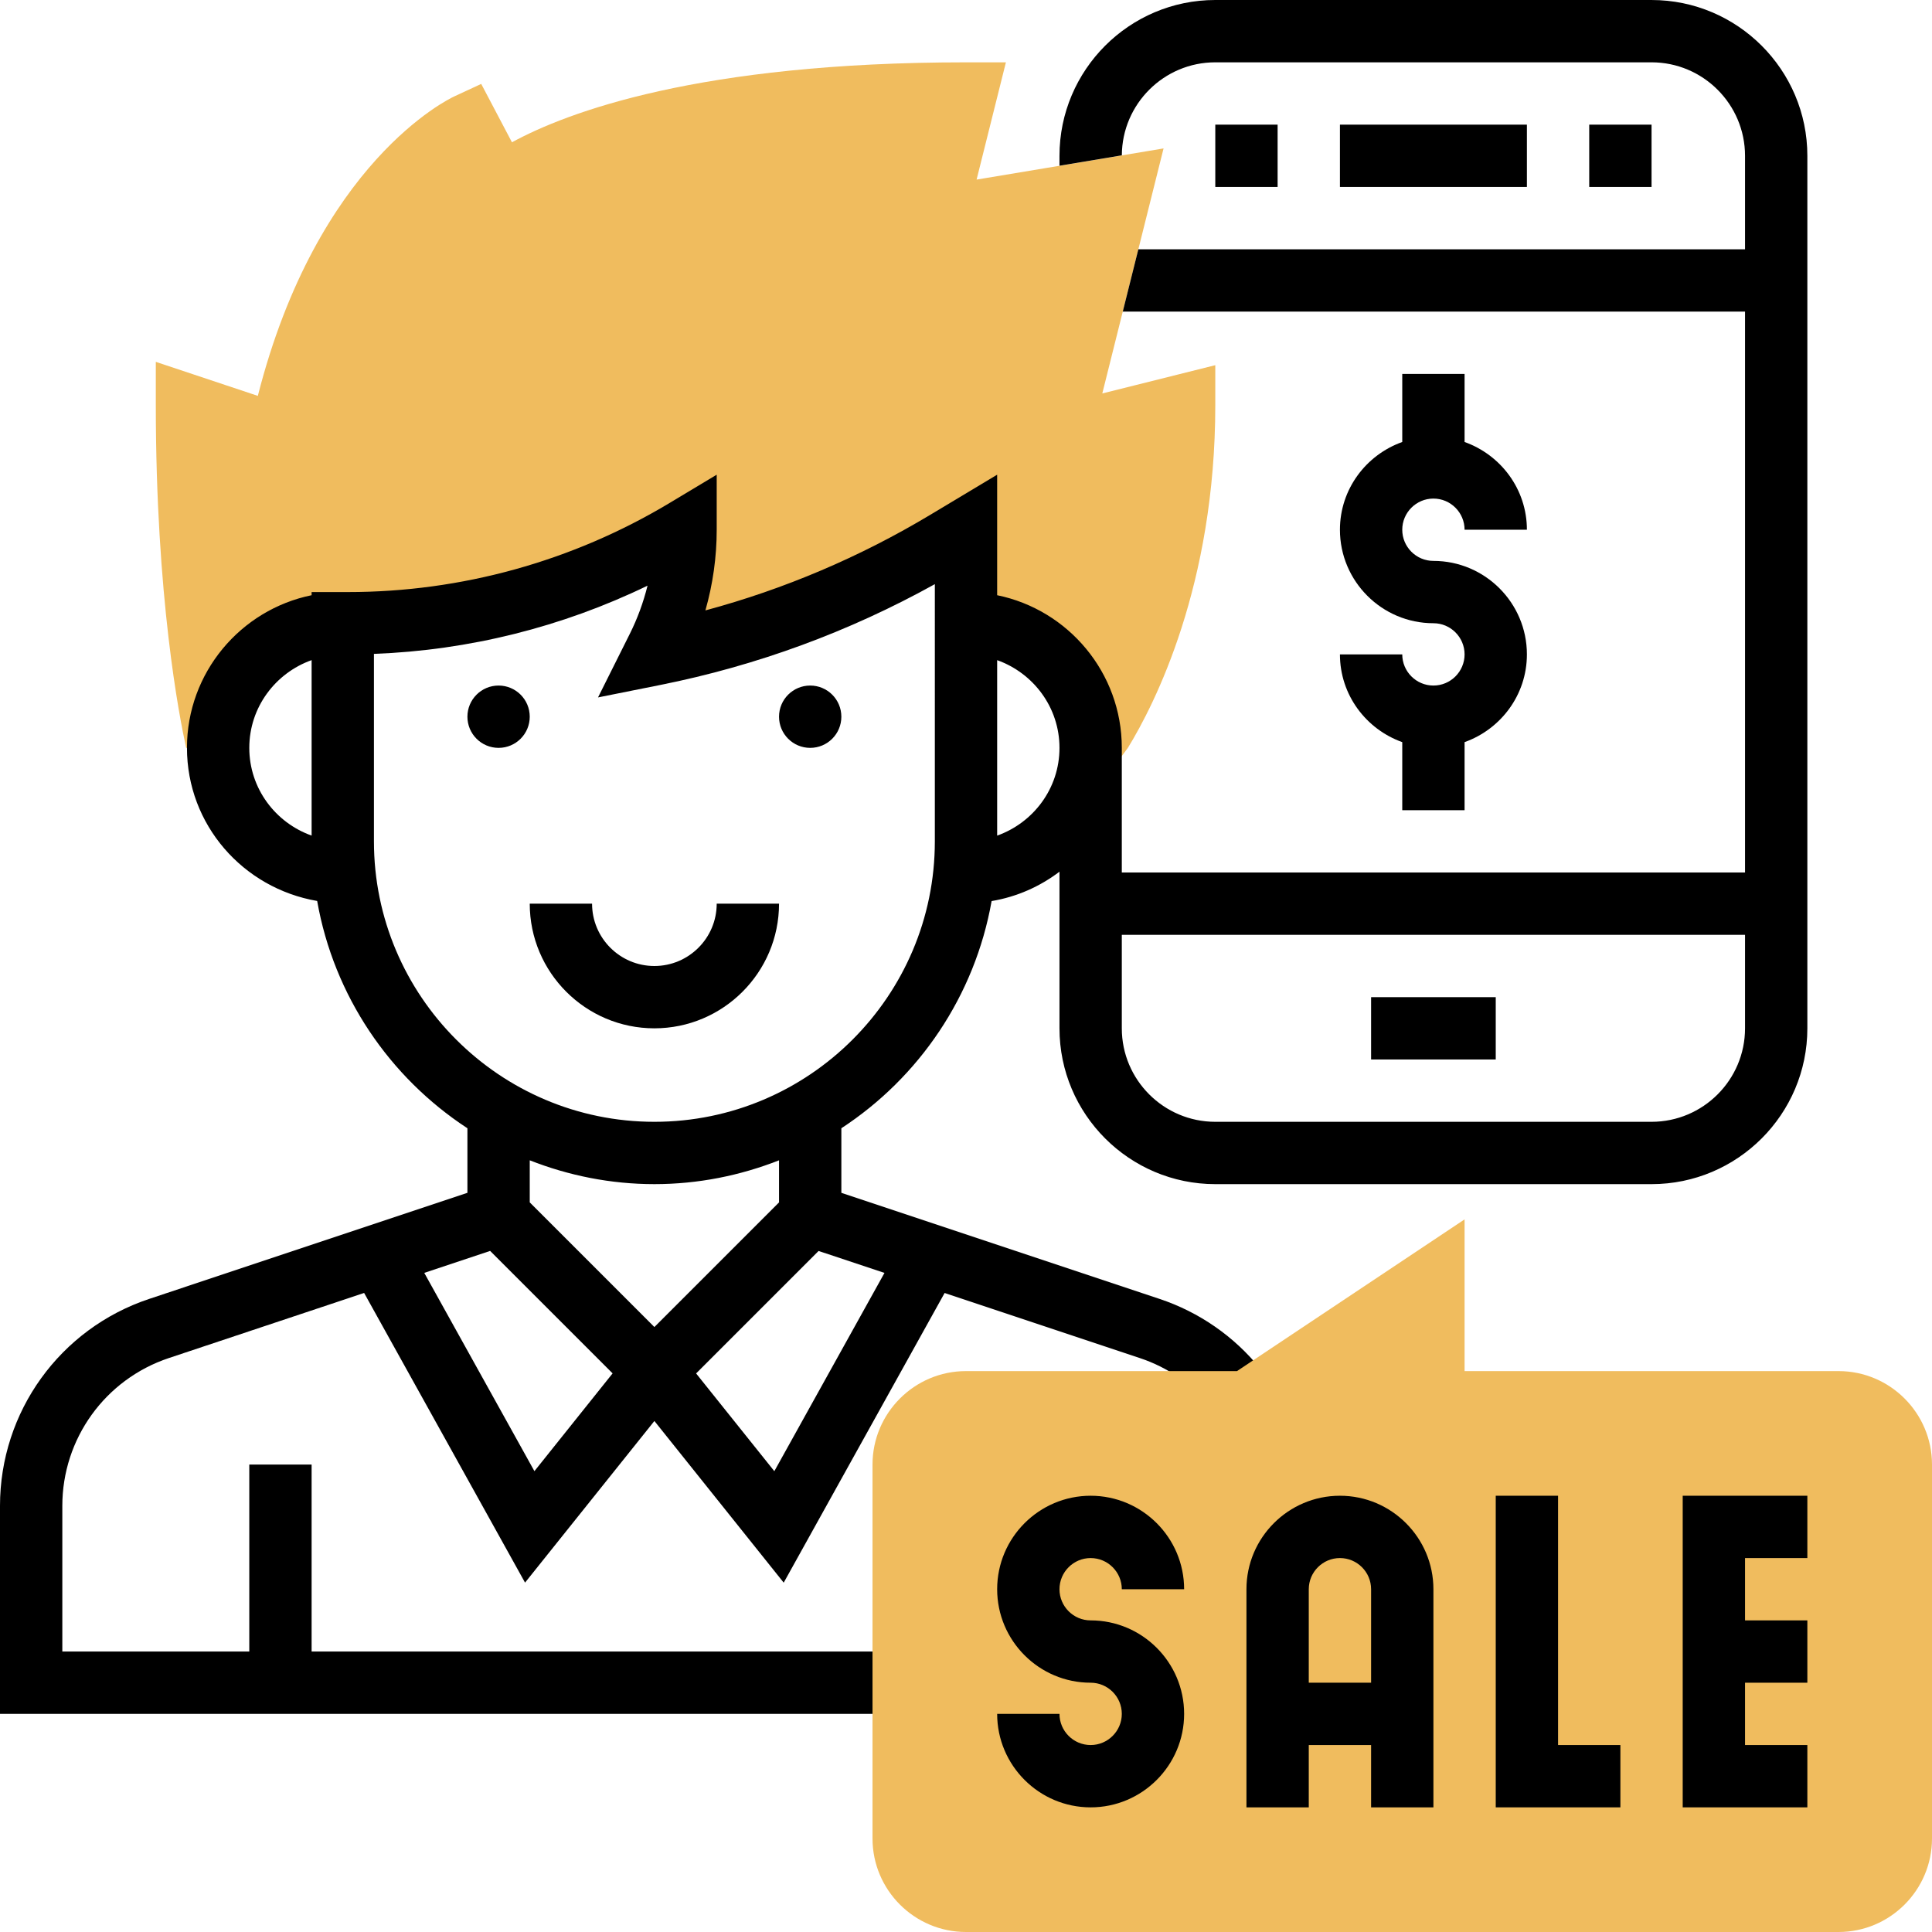 <svg height="496pt" viewBox="0 0 496 496" width="496pt" xmlns="http://www.w3.org/2000/svg"><path d="m282.992 101.008 15.727-62.902-48 8 7.527-30.105h-10.246c-68.586 0-102.441 12.832-116.566 20.527l-7.891-14.984-6.902 3.199c-1.496.691-35.168 16.906-50.449 76.891l-26.191-8.738v11.105c0 49.297 6.055 80.16 7.793 88h8.207c0-17.672 14.328-32 32-32h1.352c30.52 0 60.473-8.297 86.648-24 0 10.52-2.449 20.895-7.152 30.312l-.848 1.688c26.473-5.297 51.832-15.098 74.977-28.984l5.023-3.016v24c17.672 0 32 14.328 32 32l-.512 13.551 10.07-13.551c6.867-11.215 22.441-41.762 22.441-88v-10.246zm0 0" fill="#f0bc5e"/><path d="m424 0h-112c-22.055 0-40 17.945-40 40v2.551l16.008-2.672c.062-13.176 10.801-23.879 23.992-23.879h112c13.23 0 24 10.77 24 24v24h-155.754l-4 16h159.754v144h-160v-32c0-19.312-13.77-35.473-32-39.191v-30.938l-17.145 10.281c-18.102 10.863-37.48 19.094-57.758 24.559 1.918-6.727 2.902-13.719 2.902-20.711v-14.129l-12.121 7.273c-24.918 14.953-53.453 22.855-82.527 22.855h-9.352v.809c-18.23 3.719-32 19.879-32 39.191 0 19.703 14.352 36.023 33.426 39.305 4.293 24.367 18.605 45.297 38.574 58.352v16.574l-81.711 27.242c-22.898 7.633-38.289 28.984-38.289 53.129v53.398h232v-16h-152v-48h-16v48h-48v-37.398c0-17.25 10.992-32.496 27.352-37.953l50.129-16.711 41.312 74.367 33.207-41.496 33.199 41.504 41.312-74.367 50.129 16.711c7.27 2.422 13.664 6.855 18.473 12.816l12.453-10.059c-6.734-8.336-15.68-14.543-25.855-17.941l-81.711-27.242v-16.574c19.961-13.047 34.266-33.969 38.574-58.328 6.488-1.082 12.395-3.727 17.426-7.543v40.215c0 22.055 17.945 40 40 40h112c22.055 0 40-17.945 40-40v-224c0-22.055-17.945-40-40-40zm-360 192c0-10.414 6.711-19.215 16-22.527v45.047c-9.289-3.305-16-12.105-16-22.52zm73.199 185.688-28.277-50.902 16.91-5.641 31.441 31.441zm89.871-50.895-28.277 50.902-20.082-25.094 31.441-31.441zm-27.07-18.105-32 32-32-32v-10.801c9.938 3.898 20.703 6.113 32 6.113s22.062-2.215 32-6.113zm40-92.688c0 39.695-32.297 72-72 72s-72-32.305-72-72v-48.129c24.398-.918 48.32-6.895 70.238-17.512-1.062 4.273-2.582 8.434-4.551 12.367l-8.16 16.32 16.039-3.207c24.762-4.953 48.418-13.648 70.434-25.871zm16-1.473v-45.047c9.289 3.312 16 12.113 16 22.527 0 10.418-6.711 19.207-16 22.52zm168 73.473h-112c-13.23 0-24-10.77-24-24v-24h160v24c0 13.23-10.77 24-24 24zm0 0"/><path d="m344 32h48v16h-48zm0 0"/><path d="m408 32h16v16h-16zm0 0"/><path d="m312 32h16v16h-16zm0 0"/><path d="m152 232h-16c0 17.648 14.352 32 32 32s32-14.352 32-32h-16c0 8.824-7.176 16-16 16s-16-7.176-16-16zm0 0"/><path d="m136 184c0 4.418-3.582 8-8 8s-8-3.582-8-8 3.582-8 8-8 8 3.582 8 8zm0 0"/><path d="m216 184c0 4.418-3.582 8-8 8s-8-3.582-8-8 3.582-8 8-8 8 3.582 8 8zm0 0"/><path d="m352 256h32v16h-32zm0 0"/><path d="m368 176c-4.414 0-8-3.594-8-8h-16c0 10.414 6.711 19.215 16 22.527v17.473h16v-17.473c9.289-3.312 16-12.113 16-22.527 0-13.23-10.77-24-24-24-4.414 0-8-3.594-8-8s3.586-8 8-8 8 3.594 8 8h16c0-10.414-6.711-19.215-16-22.527v-17.473h-16v17.473c-9.289 3.312-16 12.113-16 22.527 0 13.23 10.77 24 24 24 4.414 0 8 3.594 8 8s-3.586 8-8 8zm0 0"/><path d="m472 496h-224c-13.23 0-24-10.77-24-24v-96c0-13.23 10.77-24 24-24h69.574l58.426-38.945v38.945h96c13.23 0 24 10.77 24 24v96c0 13.23-10.77 24-24 24zm0 0" fill="#f0bc5e"/><path d="m280 400c4.414 0 8 3.594 8 8h16c0-13.23-10.77-24-24-24s-24 10.77-24 24 10.77 24 24 24c4.414 0 8 3.594 8 8s-3.586 8-8 8-8-3.594-8-8h-16c0 13.23 10.77 24 24 24s24-10.77 24-24-10.77-24-24-24c-4.414 0-8-3.594-8-8s3.586-8 8-8zm0 0"/><path d="m344 384c-13.23 0-24 10.77-24 24v56h16v-16h16v16h16v-56c0-13.23-10.77-24-24-24zm-8 48v-24c0-4.406 3.586-8 8-8s8 3.594 8 8v24zm0 0"/><path d="m400 384h-16v80h32v-16h-16zm0 0"/><path d="m432 464h32v-16h-16v-16h16v-16h-16v-16h16v-16h-32zm0 0"/></svg>
